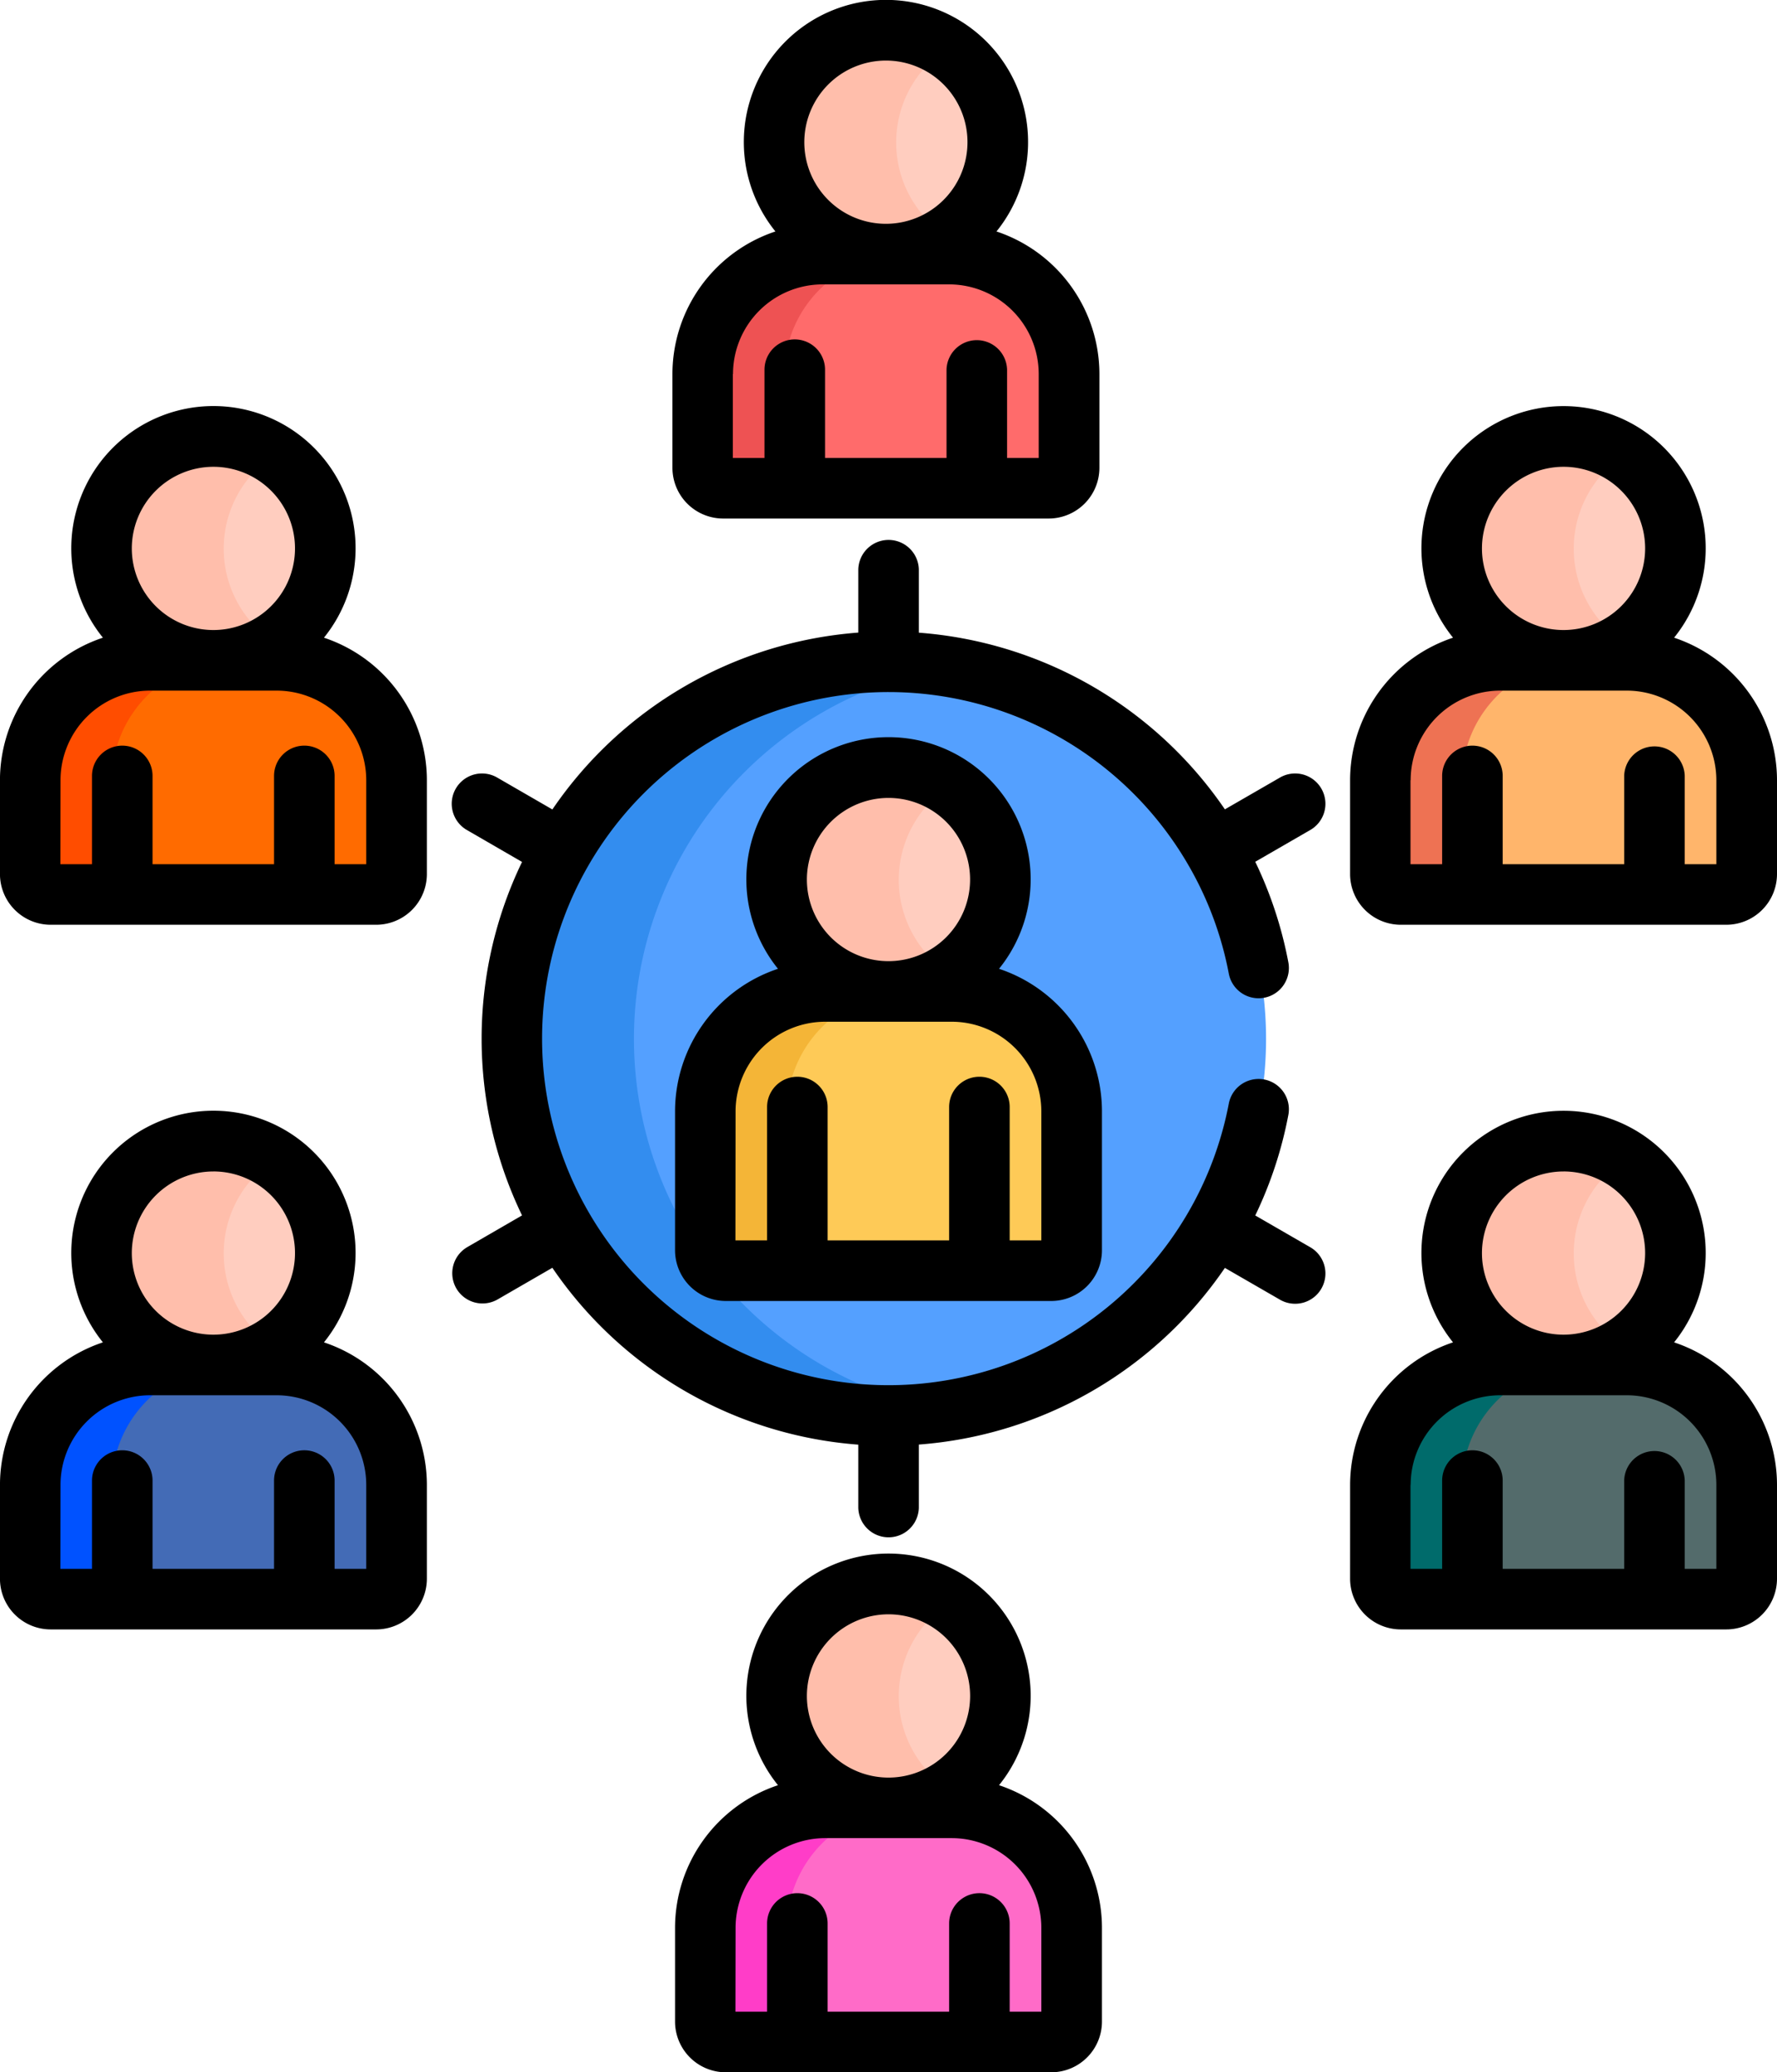 <svg xmlns="http://www.w3.org/2000/svg" width="95.478" height="111.305" viewBox="0 0 95.478 111.305">
  <g id="Grupo_13727" data-name="Grupo 13727" transform="translate(-5738.602 -1088.031)">
    <path id="Trazado_20860" data-name="Trazado 20860" d="M5907.3,1273.794a20.24,20.24,0,1,1-20.24-20.239A20.24,20.24,0,0,1,5907.3,1273.794Z" transform="translate(-100.673 -129.965)" fill="#54a0ff"/>
    <path id="Trazado_20861" data-name="Trazado 20861" d="M5873.337,1273.794a20.244,20.244,0,0,1,16.981-19.977,20.24,20.24,0,1,0,0,39.955A20.244,20.244,0,0,1,5873.337,1273.794Z" transform="translate(-100.673 -129.965)" fill="#338def"/>
    <path id="Trazado_20862" data-name="Trazado 20862" d="M5945.075,1286.034a6.011,6.011,0,1,1-6.011-6.011A6.012,6.012,0,0,1,5945.075,1286.034Z" transform="translate(-152.677 -150.747)" fill="#ffcdbf"/>
    <path id="Trazado_20863" data-name="Trazado 20863" d="M5928.464,1335.984h-6.8a6.459,6.459,0,0,0-6.44,6.44v7.461a1.1,1.1,0,0,0,1.1,1.1h17.49a1.1,1.1,0,0,0,1.1-1.1v-7.461A6.459,6.459,0,0,0,5928.464,1335.984Z" transform="translate(-138.676 -194.686)" fill="#feca57"/>
    <path id="Trazado_20864" data-name="Trazado 20864" d="M5919.559,1349.884v-7.461a6.459,6.459,0,0,1,6.441-6.44h-4.338a6.459,6.459,0,0,0-6.44,6.44v7.461a1.1,1.1,0,0,0,1.1,1.1h4.338A1.1,1.1,0,0,1,5919.559,1349.884Z" transform="translate(-138.676 -194.686)" fill="#f4b537"/>
    <path id="Trazado_20865" data-name="Trazado 20865" d="M6113.909,1379.429a6.011,6.011,0,1,1-6.011-6.011A6.01,6.01,0,0,1,6113.909,1379.429Z" transform="translate(-285.241 -224.078)" fill="#ffcdbf"/>
    <path id="Trazado_20866" data-name="Trazado 20866" d="M6097.3,1429.375h-6.8a6.46,6.46,0,0,0-6.44,6.441v5.039a1.1,1.1,0,0,0,1.1,1.1h17.49a1.1,1.1,0,0,0,1.1-1.1v-5.039A6.46,6.46,0,0,0,6097.3,1429.375Z" transform="translate(-271.24 -268.014)" fill="#536b6b"/>
    <path id="Trazado_20867" data-name="Trazado 20867" d="M6088.393,1440.855v-5.039a6.46,6.46,0,0,1,6.44-6.441h-4.338a6.46,6.46,0,0,0-6.44,6.441v5.039a1.1,1.1,0,0,0,1.1,1.1h4.337A1.1,1.1,0,0,1,6088.393,1440.855Z" transform="translate(-271.24 -268.014)" fill="#006b6b"/>
    <path id="Trazado_20868" data-name="Trazado 20868" d="M5776.242,1379.429a6.011,6.011,0,1,1-6.011-6.011A6.011,6.011,0,0,1,5776.242,1379.429Z" transform="translate(-20.115 -224.078)" fill="#ffcdbf"/>
    <path id="Trazado_20869" data-name="Trazado 20869" d="M5759.63,1429.375h-6.8a6.459,6.459,0,0,0-6.439,6.441v5.039a1.1,1.1,0,0,0,1.1,1.1h17.49a1.1,1.1,0,0,0,1.1-1.1v-5.039A6.46,6.46,0,0,0,5759.63,1429.375Z" transform="translate(-6.113 -268.014)" fill="#436bb6"/>
    <path id="Trazado_20870" data-name="Trazado 20870" d="M5750.725,1440.855v-5.039a6.46,6.46,0,0,1,6.441-6.441h-4.339a6.459,6.459,0,0,0-6.439,6.441v5.039a1.1,1.1,0,0,0,1.1,1.1h4.338A1.1,1.1,0,0,1,5750.725,1440.855Z" transform="translate(-6.113 -268.014)" fill="#0052ff"/>
    <path id="Trazado_20871" data-name="Trazado 20871" d="M6113.909,1203.25a6.011,6.011,0,1,1-6.011-6.01A6.011,6.011,0,0,1,6113.909,1203.25Z" transform="translate(-285.241 -85.748)" fill="#ffcdbf"/>
    <path id="Trazado_20872" data-name="Trazado 20872" d="M6097.3,1253.2h-6.8a6.459,6.459,0,0,0-6.44,6.441v5.039a1.1,1.1,0,0,0,1.1,1.1h17.49a1.1,1.1,0,0,0,1.1-1.1v-5.039A6.459,6.459,0,0,0,6097.3,1253.2Z" transform="translate(-271.24 -129.684)" fill="#ffb56b"/>
    <path id="Trazado_20873" data-name="Trazado 20873" d="M6088.393,1264.677v-5.039a6.459,6.459,0,0,1,6.44-6.441h-4.338a6.459,6.459,0,0,0-6.44,6.441v5.039a1.1,1.1,0,0,0,1.1,1.1h4.337A1.1,1.1,0,0,1,6088.393,1264.677Z" transform="translate(-271.24 -129.684)" fill="#ee7253"/>
    <path id="Trazado_20874" data-name="Trazado 20874" d="M5776.242,1203.25a6.011,6.011,0,1,1-6.011-6.01A6.011,6.011,0,0,1,5776.242,1203.25Z" transform="translate(-20.115 -85.748)" fill="#ffcdbf"/>
    <path id="Trazado_20875" data-name="Trazado 20875" d="M5759.63,1253.2h-6.8a6.458,6.458,0,0,0-6.439,6.441v5.039a1.1,1.1,0,0,0,1.1,1.1h17.49a1.1,1.1,0,0,0,1.1-1.1v-5.039A6.459,6.459,0,0,0,5759.63,1253.2Z" transform="translate(-6.113 -129.684)" fill="#ff6b00"/>
    <path id="Trazado_20876" data-name="Trazado 20876" d="M5750.725,1264.677v-5.039a6.459,6.459,0,0,1,6.441-6.441h-4.339a6.458,6.458,0,0,0-6.439,6.441v5.039a1.1,1.1,0,0,0,1.1,1.1h4.338A1.1,1.1,0,0,1,5750.725,1264.677Z" transform="translate(-6.113 -129.684)" fill="#ff4d00"/>
    <path id="Trazado_20877" data-name="Trazado 20877" d="M5945.075,1490.15a6.011,6.011,0,1,1-6.011-6.011A6.011,6.011,0,0,1,5945.075,1490.15Z" transform="translate(-152.677 -311.013)" fill="#ffcdbf"/>
    <path id="Trazado_20878" data-name="Trazado 20878" d="M5939.57,1286.034a6.006,6.006,0,0,1,2.752-5.05,6.011,6.011,0,1,0,0,10.1A6,6,0,0,1,5939.57,1286.034Z" transform="translate(-152.677 -150.747)" fill="#ffbeab"/>
    <path id="Trazado_20879" data-name="Trazado 20879" d="M6108.4,1379.429a6.006,6.006,0,0,1,2.752-5.05,6.01,6.01,0,1,0,0,10.1A6,6,0,0,1,6108.4,1379.429Z" transform="translate(-285.241 -224.078)" fill="#ffbeab"/>
    <path id="Trazado_20880" data-name="Trazado 20880" d="M5770.737,1379.429a6.007,6.007,0,0,1,2.753-5.05,6.01,6.01,0,1,0,0,10.1A6,6,0,0,1,5770.737,1379.429Z" transform="translate(-20.115 -224.078)" fill="#ffbeab"/>
    <path id="Trazado_20881" data-name="Trazado 20881" d="M6108.4,1203.25a6,6,0,0,1,2.752-5.05,6.011,6.011,0,1,0,0,10.1A6.006,6.006,0,0,1,6108.4,1203.25Z" transform="translate(-285.241 -85.748)" fill="#ffbeab"/>
    <path id="Trazado_20882" data-name="Trazado 20882" d="M5770.737,1203.25a6,6,0,0,1,2.753-5.05,6.011,6.011,0,1,0,0,10.1A6.007,6.007,0,0,1,5770.737,1203.25Z" transform="translate(-20.115 -85.748)" fill="#ffbeab"/>
    <path id="Trazado_20883" data-name="Trazado 20883" d="M5939.57,1490.15a6,6,0,0,1,2.752-5.05,6.011,6.011,0,1,0,0,10.1A6,6,0,0,1,5939.57,1490.15Z" transform="translate(-152.677 -311.013)" fill="#ffbeab"/>
    <path id="Trazado_20884" data-name="Trazado 20884" d="M5928.464,1540.1h-6.8a6.459,6.459,0,0,0-6.44,6.44v5.039a1.1,1.1,0,0,0,1.1,1.1h17.49a1.1,1.1,0,0,0,1.1-1.1v-5.039A6.459,6.459,0,0,0,5928.464,1540.1Z" transform="translate(-138.676 -354.952)" fill="#ff6bc8"/>
    <path id="Trazado_20885" data-name="Trazado 20885" d="M5919.559,1551.579v-5.039a6.459,6.459,0,0,1,6.441-6.44h-4.338a6.459,6.459,0,0,0-6.44,6.44v5.039a1.1,1.1,0,0,0,1.1,1.1h4.338A1.1,1.1,0,0,1,5919.559,1551.579Z" transform="translate(-138.676 -354.952)" fill="#ff3dc8"/>
    <path id="Trazado_20886" data-name="Trazado 20886" d="M5907.436,1292.466v7.462a2.727,2.727,0,0,0,2.723,2.724h17.491a2.727,2.727,0,0,0,2.724-2.724v-7.462a8.08,8.08,0,0,0-5.53-7.656,7.638,7.638,0,1,0-11.877,0A8.081,8.081,0,0,0,5907.436,1292.466Zm11.468-16.834a4.384,4.384,0,1,1-4.384,4.384A4.389,4.389,0,0,1,5918.9,1275.632Zm-8.215,16.834a4.819,4.819,0,0,1,4.814-4.813h6.8a4.819,4.819,0,0,1,4.813,4.813v6.931h-1.7v-7.162a1.627,1.627,0,1,0-3.254,0v7.162h-6.528v-7.162a1.626,1.626,0,1,0-3.253,0v7.162h-1.7Z" transform="translate(-132.564 -144.744)"/>
    <path id="Trazado_20887" data-name="Trazado 20887" d="M6076.269,1209.682v5.039a2.727,2.727,0,0,0,2.724,2.724h17.49a2.727,2.727,0,0,0,2.724-2.724v-5.039a8.079,8.079,0,0,0-5.529-7.656,7.637,7.637,0,1,0-11.878,0A8.08,8.08,0,0,0,6076.269,1209.682Zm11.469-16.835a4.384,4.384,0,1,1-4.384,4.384A4.389,4.389,0,0,1,6087.738,1192.847Zm-8.215,16.835a4.819,4.819,0,0,1,4.813-4.813h6.8a4.819,4.819,0,0,1,4.813,4.813v4.51h-1.7v-4.741a1.627,1.627,0,0,0-3.253,0v4.741h-6.528v-4.741a1.626,1.626,0,0,0-3.253,0v4.741h-1.7v-4.51Z" transform="translate(-265.127 -79.744)"/>
    <path id="Trazado_20888" data-name="Trazado 20888" d="M5738.6,1209.682v5.039a2.727,2.727,0,0,0,2.724,2.724h17.49a2.727,2.727,0,0,0,2.724-2.724v-5.039a8.08,8.08,0,0,0-5.53-7.656,7.638,7.638,0,1,0-11.877,0A8.079,8.079,0,0,0,5738.6,1209.682Zm11.468-16.835a4.384,4.384,0,1,1-4.384,4.384A4.389,4.389,0,0,1,5750.07,1192.847Zm-8.215,16.835a4.819,4.819,0,0,1,4.814-4.813h6.8a4.818,4.818,0,0,1,4.813,4.813v4.51h-1.7v-4.741a1.627,1.627,0,0,0-3.254,0v4.741h-6.528v-4.741a1.626,1.626,0,0,0-3.253,0v4.741h-1.7Z" transform="translate(0 -79.744)"/>
    <path id="Trazado_20889" data-name="Trazado 20889" d="M6076.269,1390.9a2.727,2.727,0,0,0,2.724,2.724h17.49a2.727,2.727,0,0,0,2.724-2.724v-5.039a8.079,8.079,0,0,0-5.529-7.656,7.637,7.637,0,1,0-11.878,0,8.08,8.08,0,0,0-5.53,7.656Zm11.469-21.875a4.384,4.384,0,1,1-4.384,4.385A4.389,4.389,0,0,1,6087.738,1369.026Zm-8.215,16.835a4.819,4.819,0,0,1,4.813-4.813h6.8a4.819,4.819,0,0,1,4.813,4.813v4.51h-1.7v-4.741a1.627,1.627,0,0,0-3.253,0v4.741h-6.528v-4.741a1.626,1.626,0,0,0-3.253,0v4.741h-1.7v-4.51Z" transform="translate(-265.127 -218.075)"/>
    <path id="Trazado_20890" data-name="Trazado 20890" d="M5738.6,1390.9a2.727,2.727,0,0,0,2.724,2.724h17.49a2.727,2.727,0,0,0,2.724-2.724v-5.039a8.08,8.08,0,0,0-5.53-7.656,7.638,7.638,0,1,0-11.877,0,8.08,8.08,0,0,0-5.53,7.656Zm11.468-21.875a4.384,4.384,0,1,1-4.384,4.385A4.389,4.389,0,0,1,5750.07,1369.026Zm-8.215,16.835a4.819,4.819,0,0,1,4.814-4.813h6.8a4.818,4.818,0,0,1,4.813,4.813v4.51h-1.7v-4.741a1.627,1.627,0,0,0-3.254,0v4.741h-6.528v-4.741a1.626,1.626,0,0,0-3.253,0v4.741h-1.7Z" transform="translate(0 -218.075)"/>
    <path id="Trazado_20891" data-name="Trazado 20891" d="M5851.9,1263.075a1.627,1.627,0,0,0,2.222.6l2.942-1.7a21.872,21.872,0,0,0,16.438,9.5v3.39a1.627,1.627,0,0,0,3.253,0v-3.395a21.891,21.891,0,0,0,16.444-9.489l2.936,1.694a1.627,1.627,0,1,0,1.626-2.818l-2.93-1.692a21.8,21.8,0,0,0,1.778-5.4,1.626,1.626,0,1,0-3.2-.606,18.614,18.614,0,1,1-2.188-12.842c.008.014.014.029.023.043l.016.024a18.483,18.483,0,0,1,2.149,5.79,1.626,1.626,0,1,0,3.2-.606,21.759,21.759,0,0,0-1.778-5.4l2.93-1.692a1.627,1.627,0,1,0-1.626-2.818l-2.936,1.694a21.89,21.89,0,0,0-16.444-9.489v-3.395a1.627,1.627,0,0,0-3.253,0v3.39a21.877,21.877,0,0,0-16.437,9.5l-2.942-1.7a1.627,1.627,0,1,0-1.626,2.818l2.938,1.7a21.835,21.835,0,0,0,0,18.986l-2.937,1.7A1.625,1.625,0,0,0,5851.9,1263.075Z" transform="translate(-88.784 -105.85)"/>
    <path id="Trazado_20892" data-name="Trazado 20892" d="M5907.436,1496.583v5.039a2.727,2.727,0,0,0,2.723,2.724h17.491a2.727,2.727,0,0,0,2.724-2.724v-5.039a8.081,8.081,0,0,0-5.53-7.657,7.638,7.638,0,1,0-11.877,0A8.081,8.081,0,0,0,5907.436,1496.583Zm11.468-16.836a4.385,4.385,0,1,1-4.384,4.385A4.39,4.39,0,0,1,5918.9,1479.747Zm-8.215,16.836a4.82,4.82,0,0,1,4.814-4.814h6.8a4.819,4.819,0,0,1,4.813,4.814v4.509h-1.7v-4.74a1.627,1.627,0,1,0-3.254,0v4.74h-6.528v-4.74a1.626,1.626,0,1,0-3.253,0v4.74h-1.7Z" transform="translate(-132.564 -305.01)"/>
    <g id="Grupo_13726" data-name="Grupo 13726" transform="translate(5774.732 1088.031)">
      <path id="Trazado_20893" data-name="Trazado 20893" d="M5944.422,1101.687a6.011,6.011,0,1,1-6.011-6.01A6.011,6.011,0,0,1,5944.422,1101.687Z" transform="translate(-5926.896 -1094.034)" fill="#ffcdbf"/>
      <path id="Trazado_20894" data-name="Trazado 20894" d="M5927.811,1151.633h-6.8a6.46,6.46,0,0,0-6.44,6.441v5.039a1.1,1.1,0,0,0,1.1,1.1h17.49a1.1,1.1,0,0,0,1.1-1.1v-5.039A6.459,6.459,0,0,0,5927.811,1151.633Z" transform="translate(-5912.895 -1137.969)" fill="#ff6b6b"/>
      <path id="Trazado_20895" data-name="Trazado 20895" d="M5918.905,1163.113v-5.039a6.46,6.46,0,0,1,6.44-6.441h-4.338a6.46,6.46,0,0,0-6.44,6.441v5.039a1.1,1.1,0,0,0,1.1,1.1H5920A1.1,1.1,0,0,1,5918.905,1163.113Z" transform="translate(-5912.895 -1137.969)" fill="#ee5253"/>
      <path id="Trazado_20896" data-name="Trazado 20896" d="M5938.917,1101.687a6,6,0,0,1,2.752-5.05,6.011,6.011,0,1,0,0,10.1A6.006,6.006,0,0,1,5938.917,1101.687Z" transform="translate(-5926.896 -1094.034)" fill="#ffbeab"/>
      <path id="Trazado_20897" data-name="Trazado 20897" d="M5906.783,1108.119v5.039a2.727,2.727,0,0,0,2.724,2.724H5927a2.727,2.727,0,0,0,2.724-2.724v-5.039a8.079,8.079,0,0,0-5.53-7.656,7.637,7.637,0,1,0-11.878,0A8.079,8.079,0,0,0,5906.783,1108.119Zm11.469-16.835a4.384,4.384,0,1,1-4.384,4.384A4.389,4.389,0,0,1,5918.252,1091.284Zm-8.215,16.835a4.819,4.819,0,0,1,4.813-4.813h6.8a4.819,4.819,0,0,1,4.813,4.813v4.51h-1.7v-4.741a1.627,1.627,0,0,0-3.253,0v4.741h-6.528v-4.741a1.626,1.626,0,0,0-3.253,0v4.741h-1.7v-4.51Z" transform="translate(-5906.783 -1088.031)"/>
    </g>
  </g>
</svg>
